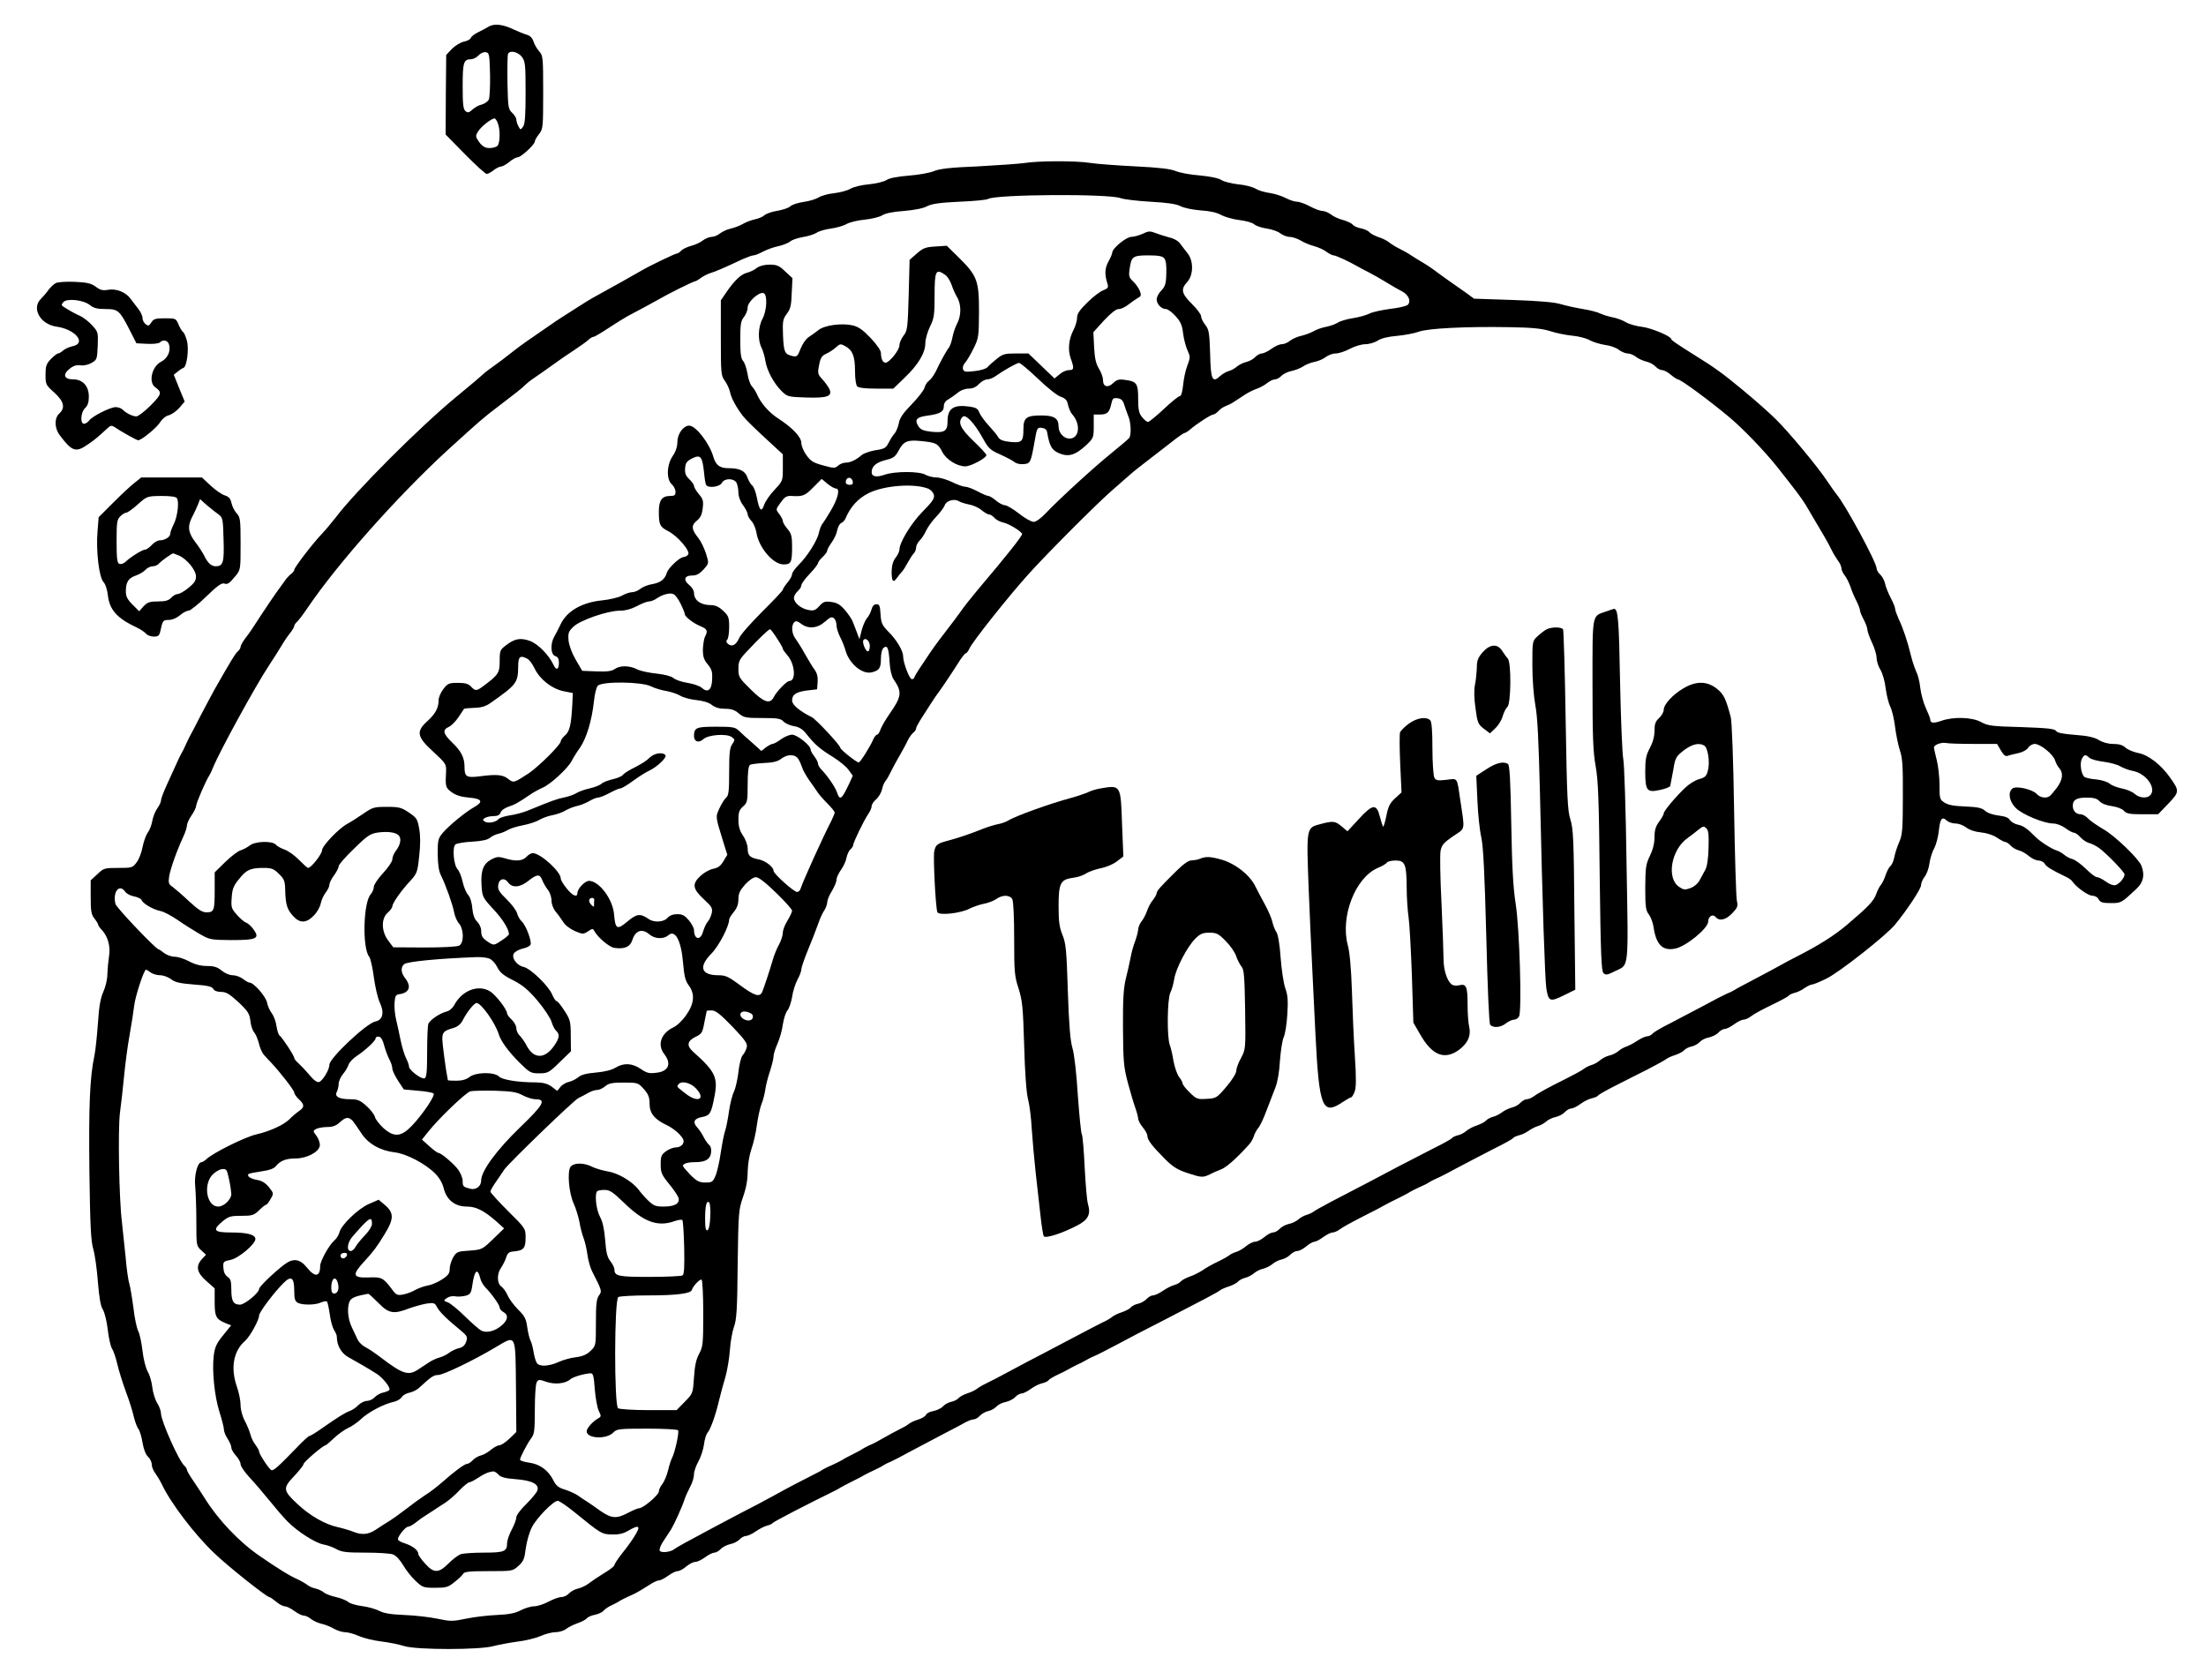 <?xml version="1.0" standalone="no"?>
<!DOCTYPE svg PUBLIC "-//W3C//DTD SVG 20010904//EN"
 "http://www.w3.org/TR/2001/REC-SVG-20010904/DTD/svg10.dtd">
<svg version="1.0" xmlns="http://www.w3.org/2000/svg"
 width="1192pt" height="908pt" viewBox="0 0 1192 908"
 preserveAspectRatio="xMidYMid meet">

<g transform="translate(0,908) scale(0.1,-0.1)"
fill="#000000" stroke="none">
<path d="M2640 8936 c-14 -9 -40 -22 -58 -31 -18 -9 -35 -22 -38 -30 -3 -8
-20 -17 -38 -20 -17 -4 -46 -21 -64 -39 l-31 -33 -2 -215 -1 -215 105 -107
c57 -58 110 -106 117 -106 6 0 23 9 37 20 14 11 32 20 40 20 8 0 28 11 45 25
16 14 37 25 45 25 18 0 93 69 93 86 0 6 10 24 23 40 21 27 22 36 22 225 0 187
-1 199 -21 221 -12 13 -26 37 -31 53 -7 21 -19 33 -39 38 -16 5 -47 18 -69 28
-58 28 -105 33 -135 15z m8 -259 c1 -65 -2 -125 -7 -136 -6 -10 -23 -22 -38
-26 -16 -3 -38 -16 -50 -27 -19 -17 -25 -19 -38 -8 -12 10 -15 37 -15 134 0
128 5 146 45 146 12 0 30 9 40 20 11 12 28 20 39 18 20 -3 21 -11 24 -121z
m171 97 c19 -25 21 -40 21 -193 0 -126 -3 -172 -14 -186 -13 -18 -14 -18 -25
3 -6 11 -11 28 -11 36 0 8 -10 25 -22 36 -22 20 -23 30 -26 163 -1 78 0 148 3
155 8 22 52 13 74 -14z m-129 -360 c14 -35 12 -108 -2 -122 -7 -7 -26 -12 -43
-12 -23 0 -37 8 -55 31 -21 30 -22 34 -7 58 15 26 72 71 89 71 5 0 13 -12 18
-26z"/>
<path d="M5535 8199 c-27 -4 -140 -12 -250 -18 -149 -6 -210 -13 -239 -26 -22
-9 -82 -20 -135 -24 -61 -5 -105 -13 -121 -24 -14 -9 -56 -19 -95 -23 -38 -3
-83 -14 -100 -24 -16 -10 -56 -20 -88 -24 -32 -3 -70 -14 -84 -23 -14 -9 -50
-20 -80 -24 -30 -4 -63 -15 -73 -24 -9 -9 -41 -19 -69 -24 -28 -4 -59 -15 -69
-23 -9 -9 -33 -19 -52 -23 -19 -4 -49 -15 -66 -25 -17 -10 -47 -21 -65 -25
-19 -4 -45 -16 -58 -26 -13 -11 -34 -19 -46 -19 -12 0 -33 -9 -47 -19 -13 -11
-42 -24 -65 -30 -22 -6 -46 -18 -53 -26 -7 -8 -17 -15 -23 -15 -9 0 -152 -69
-187 -90 -13 -8 -196 -111 -268 -150 -15 -8 -51 -31 -81 -50 -29 -19 -68 -44
-86 -55 -17 -11 -48 -31 -67 -45 -20 -14 -62 -43 -94 -65 -33 -22 -85 -60
-116 -85 -31 -25 -73 -56 -93 -70 -20 -14 -44 -32 -53 -41 -9 -9 -78 -67 -152
-128 -197 -163 -540 -507 -645 -646 -21 -27 -55 -68 -76 -90 -49 -51 -149
-182 -149 -194 0 -6 -8 -16 -18 -23 -9 -7 -25 -24 -34 -38 -10 -14 -31 -43
-47 -65 -16 -22 -53 -78 -83 -123 -29 -46 -65 -100 -81 -119 -15 -20 -27 -41
-27 -48 0 -7 -7 -18 -15 -25 -13 -11 -35 -46 -127 -208 -14 -26 -47 -87 -73
-137 -25 -49 -52 -101 -60 -115 -7 -14 -18 -36 -24 -50 -6 -14 -15 -32 -20
-40 -5 -8 -18 -35 -29 -60 -11 -25 -34 -75 -51 -112 -17 -37 -31 -74 -31 -83
0 -9 -9 -28 -20 -43 -11 -15 -23 -46 -27 -67 -3 -22 -15 -51 -25 -65 -10 -14
-22 -49 -28 -78 -5 -28 -19 -66 -32 -82 -21 -29 -25 -30 -99 -30 -74 0 -79 -1
-113 -34 l-36 -33 0 -90 c0 -75 3 -95 20 -116 11 -14 20 -29 20 -33 0 -4 9
-18 21 -30 32 -35 47 -88 38 -142 -4 -26 -8 -69 -9 -97 0 -28 -10 -69 -22 -95
-15 -34 -23 -77 -29 -170 -5 -69 -13 -147 -19 -175 -25 -117 -31 -273 -27
-625 4 -296 8 -375 21 -420 9 -30 20 -111 25 -178 7 -86 15 -132 27 -149 9
-15 21 -62 26 -107 5 -44 15 -90 23 -103 8 -12 21 -50 29 -85 8 -35 29 -101
46 -148 18 -47 37 -108 43 -136 7 -28 18 -58 25 -66 7 -9 17 -42 22 -73 6 -36
17 -65 30 -77 11 -10 20 -29 20 -42 0 -13 9 -34 19 -47 10 -14 26 -40 35 -59
48 -102 179 -274 285 -374 76 -73 282 -236 296 -236 4 0 20 -11 37 -25 16 -14
37 -25 47 -25 9 0 32 -11 51 -25 19 -14 41 -25 51 -25 9 0 27 -8 40 -19 13
-10 39 -22 58 -26 19 -4 48 -16 65 -26 17 -10 45 -19 61 -19 17 0 50 -10 75
-21 25 -11 79 -24 120 -29 41 -5 97 -16 124 -25 68 -21 411 -21 482 0 27 7 85
18 129 24 44 5 100 19 125 30 25 11 61 21 81 21 20 0 47 8 60 19 13 10 41 23
61 30 20 7 41 18 48 25 6 8 26 17 44 20 19 4 40 13 47 22 7 8 26 22 43 29 17
8 38 19 46 25 8 5 31 16 50 25 35 15 44 20 111 62 19 13 42 23 50 23 8 0 30
11 49 25 19 14 42 25 51 25 10 0 31 11 47 25 17 14 38 25 49 25 11 0 34 11 53
25 19 14 41 25 50 25 9 0 25 9 35 20 10 11 33 22 51 26 18 3 40 15 50 25 9 10
25 19 34 19 10 0 34 11 54 25 20 14 48 28 61 31 14 3 27 10 30 14 4 7 200 108
323 168 15 7 34 17 42 23 8 5 38 20 65 34 28 13 57 29 65 34 8 5 31 16 50 25
19 9 42 20 50 26 8 5 26 15 40 20 14 6 66 33 115 60 50 26 131 69 180 95 50
25 101 53 115 61 14 7 32 14 41 14 9 0 24 9 33 19 10 11 31 23 46 26 15 3 35
14 45 25 9 10 31 21 49 24 18 4 41 15 51 26 10 11 26 20 35 20 9 0 31 11 49
24 19 14 46 28 62 31 16 4 32 11 35 17 3 5 25 18 48 29 22 10 48 23 56 28 8 5
29 16 45 24 17 7 39 19 50 25 11 7 31 17 45 23 14 5 70 34 125 63 55 30 163
86 240 125 208 107 303 157 317 168 7 6 30 16 50 22 20 7 41 18 48 26 6 7 23
16 38 20 15 3 36 15 47 24 11 10 34 22 50 25 17 4 39 16 50 25 11 10 34 22 50
25 17 4 38 16 48 27 10 10 26 19 37 19 10 0 32 11 48 25 17 14 36 25 44 25 8
0 29 11 48 25 19 14 41 25 51 25 9 0 27 8 40 18 13 10 58 35 99 56 82 41 127
65 150 78 8 5 38 20 65 33 28 14 57 29 65 35 8 5 31 16 50 25 19 8 42 19 50
25 8 5 26 15 40 21 14 5 70 34 125 64 55 29 141 74 192 100 51 25 95 50 98 54
2 5 17 12 32 16 15 3 38 14 52 24 14 10 37 22 51 26 14 4 34 15 45 25 11 10
34 21 51 24 18 4 40 16 50 27 9 10 25 19 34 19 9 0 31 11 49 24 19 14 46 28
62 31 16 4 31 10 34 15 3 5 45 29 93 53 48 24 125 64 172 87 47 24 92 49 100
55 8 7 32 18 52 24 20 7 42 18 48 26 6 7 24 17 40 20 15 3 35 14 45 25 9 10
31 21 49 24 18 4 41 15 51 26 10 11 26 20 35 20 9 0 31 11 50 25 19 14 41 25
51 25 9 0 27 8 40 18 13 11 63 38 111 61 48 23 90 46 93 50 2 5 17 12 32 16
15 3 39 15 54 26 15 10 33 19 40 19 7 0 42 14 78 32 67 32 324 234 371 292 65
79 140 193 140 212 0 12 9 33 20 47 11 14 23 47 26 74 4 26 15 62 25 78 9 17
21 58 25 93 7 69 17 82 43 58 10 -9 31 -16 48 -16 17 0 43 -10 58 -22 17 -13
47 -23 79 -26 30 -3 65 -14 86 -28 19 -13 40 -24 46 -24 6 0 19 -9 28 -19 10
-11 29 -22 44 -26 14 -3 39 -17 55 -31 16 -13 39 -24 52 -24 13 0 28 -8 33
-17 9 -16 38 -34 109 -68 18 -8 36 -20 40 -27 19 -30 86 -78 108 -78 14 0 29
-8 35 -20 9 -16 21 -20 65 -20 57 0 57 0 140 78 37 35 45 74 26 124 -15 38
-144 163 -207 198 -32 19 -69 44 -81 57 -12 13 -30 23 -41 23 -24 0 -42 19
-42 45 0 33 20 45 75 45 39 0 56 -5 70 -20 11 -12 37 -22 66 -26 28 -4 55 -14
65 -25 14 -16 32 -19 101 -19 l84 0 55 57 c61 64 61 69 10 141 -49 70 -118
123 -172 133 -26 5 -57 18 -69 29 -15 14 -35 20 -66 20 -27 0 -57 8 -78 21
-25 15 -60 23 -128 28 -66 5 -97 11 -103 21 -7 12 -46 16 -187 21 -158 4 -182
7 -218 27 -48 27 -150 30 -215 7 -43 -15 -60 -13 -60 7 0 6 -11 34 -24 62 -13
28 -26 77 -30 109 -3 32 -13 71 -21 86 -7 15 -21 54 -29 87 -19 79 -43 150
-67 200 -10 23 -19 47 -19 55 0 8 -11 34 -24 59 -13 25 -27 59 -30 76 -4 18
-16 40 -27 50 -10 9 -19 24 -19 33 0 32 -172 350 -218 402 -7 8 -29 40 -50 71
-52 78 -203 260 -277 333 -33 33 -114 105 -181 160 -104 86 -149 119 -259 187
-94 59 -125 80 -125 86 0 15 -108 60 -158 66 -29 3 -68 14 -85 24 -18 11 -50
23 -72 27 -21 4 -51 13 -66 20 -15 8 -57 19 -95 25 -38 6 -91 18 -119 26 -34
11 -117 18 -260 23 l-210 7 -45 33 c-25 17 -61 43 -80 56 -19 13 -53 38 -75
54 -22 17 -56 40 -75 51 -19 11 -48 29 -65 40 -16 11 -46 28 -65 37 -19 9 -44
25 -55 34 -11 9 -37 22 -57 28 -20 7 -42 18 -48 26 -7 8 -27 17 -46 21 -18 3
-38 12 -45 20 -6 8 -30 19 -52 25 -23 6 -52 19 -65 30 -14 10 -34 19 -46 19
-12 0 -42 11 -68 25 -26 14 -57 25 -70 25 -13 0 -40 9 -61 20 -21 11 -59 23
-85 27 -26 3 -60 13 -77 23 -16 10 -59 21 -95 24 -36 4 -76 14 -90 23 -14 10
-63 20 -118 25 -51 4 -110 15 -130 24 -26 11 -92 19 -217 25 -99 5 -210 13
-247 19 -78 12 -281 11 -353 -1z m521 -190 c16 -6 88 -15 159 -19 92 -5 140
-12 164 -24 19 -10 67 -20 110 -23 49 -3 88 -12 110 -25 19 -10 63 -23 97 -27
35 -4 71 -14 81 -23 10 -9 40 -19 68 -23 27 -4 60 -15 73 -26 14 -10 36 -19
51 -19 14 0 40 -9 58 -19 17 -11 51 -25 74 -31 24 -7 54 -20 67 -31 14 -10 31
-19 38 -19 12 0 80 -31 134 -62 8 -5 33 -18 55 -29 22 -11 65 -36 95 -54 30
-19 69 -41 87 -50 34 -18 49 -53 30 -72 -7 -7 -49 -17 -94 -22 -46 -6 -96 -17
-112 -25 -15 -8 -56 -20 -89 -25 -33 -5 -71 -16 -84 -25 -13 -8 -41 -18 -62
-22 -22 -4 -54 -15 -70 -25 -17 -9 -47 -20 -66 -24 -19 -4 -46 -16 -59 -26
-13 -11 -33 -19 -45 -19 -12 0 -37 -11 -56 -25 -19 -14 -42 -25 -52 -25 -9 0
-25 -9 -35 -19 -10 -11 -31 -23 -48 -27 -16 -3 -39 -15 -50 -24 -11 -10 -31
-21 -45 -25 -14 -4 -35 -16 -47 -27 -42 -39 -51 -21 -54 119 -4 115 -6 131
-26 157 -13 16 -23 37 -23 47 0 10 -22 40 -50 67 -56 56 -61 79 -25 118 34 37
35 113 3 154 -13 16 -30 39 -40 52 -9 15 -34 29 -60 35 -23 6 -57 17 -75 24
-28 11 -37 11 -68 -4 -20 -9 -48 -17 -62 -17 -27 0 -103 -62 -103 -85 0 -6 -9
-28 -21 -49 -20 -38 -21 -69 -4 -122 5 -17 1 -23 -22 -32 -16 -5 -55 -34 -86
-65 -43 -42 -57 -62 -57 -84 0 -15 -8 -44 -18 -63 -27 -51 -33 -108 -17 -155
20 -55 19 -65 -9 -65 -14 0 -37 -10 -51 -23 l-27 -22 -70 67 -71 68 -67 0
c-60 0 -72 -3 -105 -30 -21 -17 -43 -36 -49 -44 -6 -8 -37 -18 -68 -21 -49 -6
-59 -5 -64 9 -4 10 1 25 10 35 10 10 30 45 46 77 28 56 29 65 30 197 0 173 -9
197 -115 301 l-59 58 -62 -4 c-53 -3 -67 -9 -100 -38 l-39 -34 -5 -191 c-5
-178 -7 -193 -28 -219 -12 -16 -22 -39 -22 -52 0 -26 -55 -94 -75 -94 -15 0
-25 22 -25 53 0 13 -23 46 -56 81 -42 44 -66 61 -98 68 -59 13 -151 1 -184
-26 -15 -12 -39 -29 -53 -38 -14 -9 -33 -37 -43 -62 -16 -42 -20 -45 -44 -40
-42 10 -47 20 -51 111 -3 77 -1 88 20 117 20 25 25 46 27 112 l4 81 -39 36
c-32 31 -45 37 -84 37 -30 0 -55 -7 -70 -18 -13 -11 -37 -22 -53 -26 -32 -8
-67 -41 -111 -105 l-30 -44 0 -203 c0 -191 1 -204 21 -231 12 -16 25 -44 29
-63 6 -31 36 -86 71 -130 16 -20 69 -72 149 -145 l65 -60 0 -72 c0 -71 0 -72
-45 -120 -25 -26 -50 -63 -56 -81 -14 -43 -26 -31 -39 38 -6 30 -17 60 -25 66
-8 6 -20 26 -26 43 -13 37 -41 51 -103 51 -46 0 -68 16 -81 60 -21 74 -95 170
-131 170 -32 0 -64 -45 -64 -90 0 -23 -9 -51 -25 -74 -33 -48 -35 -127 -5
-153 11 -10 20 -28 20 -40 0 -19 -5 -23 -29 -23 -44 0 -61 -23 -61 -85 0 -71
6 -82 50 -105 52 -26 123 -110 108 -127 -6 -7 -16 -13 -24 -13 -20 0 -82 -58
-90 -83 -11 -37 -34 -55 -77 -63 -23 -3 -53 -15 -66 -25 -13 -11 -33 -19 -45
-19 -12 0 -37 -8 -56 -19 -19 -10 -66 -21 -105 -25 -111 -11 -192 -58 -226
-130 -11 -23 -26 -52 -34 -66 -22 -38 -20 -97 5 -105 14 -4 20 -15 20 -35 0
-39 -14 -45 -29 -13 -24 52 -82 112 -126 129 -52 19 -83 14 -131 -23 -32 -24
-34 -29 -34 -85 0 -64 -7 -75 -88 -135 -37 -28 -44 -28 -67 -3 -14 15 -31 20
-71 20 -48 0 -55 -3 -78 -33 -15 -19 -26 -46 -26 -60 0 -42 -17 -74 -60 -113
-63 -57 -58 -85 31 -166 71 -66 71 -66 69 -115 -4 -75 -2 -80 32 -105 23 -16
52 -25 93 -28 70 -6 79 -23 26 -52 -46 -26 -135 -99 -169 -139 -25 -30 -27
-40 -27 -115 1 -56 6 -92 18 -115 26 -52 64 -160 71 -200 4 -20 15 -47 26 -59
27 -32 28 -105 1 -120 -12 -6 -90 -10 -188 -10 l-168 1 -27 36 c-38 50 -39
120 -3 151 14 12 25 28 25 34 0 17 46 83 95 136 38 41 41 48 50 135 7 62 7
111 0 149 -9 52 -14 59 -55 87 -40 27 -53 31 -119 31 -69 0 -77 -2 -128 -37
-30 -21 -68 -45 -85 -54 -46 -24 -138 -120 -138 -144 0 -20 -59 -95 -75 -95
-5 0 -26 20 -49 43 -23 24 -58 49 -78 56 -20 7 -42 19 -48 27 -19 21 -111 19
-141 -5 -13 -10 -35 -22 -49 -26 -14 -4 -51 -32 -83 -63 l-57 -56 0 -92 c0
-114 -3 -124 -44 -124 -24 0 -45 14 -96 61 -36 34 -76 68 -88 77 -21 14 -23
21 -18 56 7 42 40 136 76 214 11 23 20 51 20 61 0 10 11 35 25 55 14 20 25 44
25 52 0 14 50 131 71 164 5 8 14 26 19 40 36 89 231 445 304 555 23 34 52 81
66 104 14 24 35 55 48 71 12 15 22 32 22 38 0 5 7 15 15 22 8 7 33 40 56 74
163 241 489 607 759 855 174 158 192 174 270 233 91 69 128 98 148 118 8 8 25
22 37 30 28 19 91 63 131 92 17 13 60 42 95 65 35 23 71 49 80 58 9 8 20 15
26 15 6 0 41 21 79 46 38 25 84 54 104 65 82 43 118 63 165 89 60 35 192 100
201 100 3 0 18 8 32 19 15 10 38 22 52 26 23 6 71 27 176 76 23 10 48 19 55
19 8 0 31 9 51 20 21 11 59 25 85 30 26 6 55 18 64 26 9 8 39 18 67 23 28 4
61 15 74 23 13 9 48 19 78 23 30 4 69 15 85 25 17 9 60 20 97 23 38 4 79 14
94 23 17 11 58 20 118 24 58 5 105 14 126 26 27 13 68 19 175 24 77 3 147 10
154 15 42 25 655 29 717 4z m235 -325 c9 -11 13 -39 11 -82 -1 -55 -6 -70 -27
-92 -14 -14 -25 -36 -25 -47 0 -26 25 -53 50 -53 10 0 33 -17 52 -38 28 -31
36 -50 41 -95 4 -31 15 -72 24 -91 15 -33 15 -38 -1 -81 -10 -25 -20 -73 -23
-105 -4 -36 -10 -60 -17 -60 -7 0 -46 -31 -87 -70 -41 -38 -79 -70 -86 -70 -6
0 -21 12 -32 26 -17 21 -21 41 -21 99 0 83 -8 94 -70 102 -33 5 -45 2 -65 -17
-29 -28 -55 -20 -55 16 0 15 -10 43 -22 62 -16 26 -23 56 -26 116 l-4 81 57
63 c39 41 65 62 80 62 13 0 36 11 52 24 15 12 38 28 50 35 19 10 21 15 12 39
-6 15 -22 38 -36 51 -22 21 -25 29 -19 69 9 66 18 72 101 72 55 0 76 -4 86
-16z m-1184 -89 c12 -8 27 -32 34 -52 7 -21 20 -51 30 -68 24 -39 24 -101 0
-145 -10 -19 -21 -53 -25 -75 -4 -22 -13 -46 -19 -54 -12 -14 -43 -70 -72
-131 -10 -19 -25 -40 -35 -47 -10 -7 -21 -24 -24 -37 -3 -14 -35 -55 -70 -91
-47 -48 -65 -75 -69 -101 -4 -20 -14 -45 -22 -55 -9 -9 -24 -33 -33 -51 -15
-29 -23 -34 -72 -41 -30 -5 -64 -17 -75 -27 -29 -25 -60 -40 -86 -40 -12 0
-30 -7 -40 -16 -17 -15 -23 -15 -81 1 -52 14 -68 23 -90 55 -16 21 -28 51 -28
66 0 32 -47 82 -124 132 -50 32 -95 83 -116 132 -6 14 -18 33 -27 42 -9 10
-20 41 -24 69 -5 28 -15 59 -24 69 -11 12 -15 40 -15 114 0 83 3 102 20 123
11 14 20 37 20 52 0 30 62 86 86 77 22 -8 18 -94 -6 -139 -24 -44 -26 -116 -5
-156 8 -16 17 -48 21 -72 8 -52 46 -122 89 -164 29 -28 34 -30 130 -33 118 -4
146 7 125 49 -7 13 -24 36 -38 51 -23 25 -25 32 -16 75 7 39 14 50 39 62 17 7
40 23 53 35 21 19 25 19 50 5 39 -21 52 -55 52 -134 0 -42 5 -76 12 -83 8 -8
46 -12 103 -12 l92 0 60 58 c74 70 113 135 113 188 0 21 12 62 25 89 22 44 25
63 25 166 0 137 6 149 57 114z m3268 -304 c33 -11 88 -22 121 -25 34 -3 77
-14 95 -25 19 -10 56 -21 82 -25 27 -3 60 -15 74 -26 14 -11 36 -20 48 -20 12
0 33 -8 46 -19 13 -10 38 -21 55 -25 18 -4 40 -16 50 -27 9 -10 25 -19 35 -19
10 0 31 -11 47 -25 17 -14 34 -25 38 -25 16 0 174 -117 279 -205 75 -63 188
-181 257 -267 98 -124 132 -169 153 -203 102 -172 121 -204 141 -245 9 -19 25
-45 35 -59 10 -13 19 -31 19 -41 0 -10 8 -28 19 -41 10 -13 23 -40 30 -60 6
-20 20 -53 31 -74 11 -22 20 -45 20 -52 0 -7 9 -30 20 -50 11 -21 20 -45 20
-54 0 -10 11 -41 25 -71 14 -29 25 -66 25 -83 0 -16 9 -45 20 -63 12 -19 25
-64 29 -101 5 -37 16 -82 25 -100 9 -17 21 -67 26 -109 5 -42 17 -99 26 -127
14 -41 17 -86 16 -251 0 -177 -3 -207 -20 -245 -11 -24 -22 -60 -26 -80 -4
-21 -13 -42 -21 -49 -8 -6 -19 -28 -26 -48 -6 -20 -18 -44 -25 -53 -8 -8 -19
-31 -26 -50 -13 -38 -46 -72 -161 -169 -69 -58 -149 -108 -272 -171 -22 -11
-62 -32 -90 -48 -27 -15 -90 -49 -140 -75 -49 -26 -97 -51 -105 -57 -8 -5 -26
-14 -40 -19 -14 -6 -70 -35 -125 -65 -55 -29 -137 -72 -181 -95 -45 -22 -87
-47 -94 -55 -7 -8 -20 -15 -30 -15 -9 0 -33 -11 -53 -24 -19 -13 -46 -27 -58
-31 -13 -4 -33 -15 -44 -25 -11 -9 -33 -21 -50 -24 -16 -4 -39 -16 -50 -26
-11 -10 -31 -21 -45 -25 -14 -4 -31 -13 -39 -19 -15 -12 -51 -31 -168 -90 -43
-22 -89 -48 -102 -58 -13 -10 -31 -18 -41 -18 -9 0 -25 -9 -34 -19 -10 -11
-31 -23 -47 -26 -15 -4 -39 -15 -52 -25 -13 -10 -35 -22 -50 -25 -14 -4 -31
-13 -37 -20 -7 -8 -28 -19 -48 -26 -20 -6 -46 -20 -57 -29 -11 -10 -32 -22
-48 -25 -15 -4 -30 -11 -32 -16 -3 -4 -47 -29 -98 -54 -51 -26 -136 -70 -190
-98 -93 -50 -201 -106 -370 -194 -43 -23 -83 -45 -90 -51 -6 -5 -23 -13 -37
-17 -14 -4 -34 -15 -45 -25 -11 -10 -34 -21 -51 -24 -18 -4 -40 -16 -50 -27
-9 -10 -25 -19 -35 -19 -10 0 -31 -11 -47 -25 -17 -14 -39 -25 -50 -25 -11 0
-33 -11 -49 -24 -15 -13 -39 -27 -53 -31 -14 -4 -32 -13 -40 -20 -8 -6 -36
-22 -62 -34 -26 -12 -63 -33 -81 -46 -19 -12 -50 -28 -70 -34 -19 -7 -40 -18
-47 -26 -6 -7 -22 -16 -35 -19 -14 -4 -41 -17 -61 -31 -20 -14 -44 -25 -54
-25 -9 0 -25 -9 -34 -19 -10 -11 -31 -23 -46 -26 -16 -3 -34 -13 -40 -20 -6
-8 -28 -19 -48 -26 -20 -6 -44 -18 -52 -25 -9 -7 -31 -21 -50 -29 -19 -9 -80
-41 -135 -70 -55 -29 -140 -74 -190 -100 -49 -25 -130 -68 -180 -95 -49 -27
-106 -56 -125 -65 -19 -9 -41 -22 -50 -29 -8 -7 -32 -19 -52 -25 -20 -7 -42
-18 -48 -26 -6 -7 -24 -17 -40 -20 -15 -3 -35 -14 -45 -25 -9 -10 -32 -21 -51
-25 -19 -3 -37 -12 -40 -20 -3 -8 -22 -19 -42 -26 -21 -6 -44 -17 -52 -24 -8
-7 -31 -20 -50 -29 -19 -9 -57 -30 -85 -46 -27 -16 -61 -34 -75 -39 -14 -6
-32 -16 -40 -21 -8 -6 -33 -19 -55 -30 -22 -11 -47 -24 -55 -30 -8 -5 -31 -16
-50 -25 -19 -8 -42 -19 -50 -24 -8 -6 -28 -17 -45 -25 -96 -49 -139 -71 -220
-116 -49 -27 -130 -70 -180 -95 -49 -26 -112 -59 -140 -74 -27 -15 -86 -46
-130 -70 -44 -23 -85 -47 -91 -52 -19 -16 -71 -22 -79 -9 -4 6 4 28 17 48 14
20 33 51 44 67 18 30 58 117 74 165 4 14 18 43 29 65 12 21 21 52 21 68 0 16
11 47 24 70 13 23 26 64 30 91 3 27 12 57 20 65 16 19 43 94 62 176 8 33 23
89 34 125 10 36 21 101 24 145 3 44 13 100 22 125 14 38 18 91 20 337 4 282 5
295 29 365 17 47 25 93 25 137 1 40 9 88 20 121 11 30 25 90 30 132 6 42 17
92 24 110 8 18 17 53 21 78 3 25 15 71 26 103 10 31 19 67 19 80 0 12 10 42
21 67 11 25 25 71 29 104 5 32 16 66 25 76 8 9 20 42 25 72 4 31 18 73 29 94
12 21 21 46 21 56 0 9 16 57 36 105 20 48 45 112 55 141 10 29 25 62 34 74 8
13 15 32 15 43 0 11 11 38 25 60 13 22 25 49 25 61 0 11 11 35 24 53 13 18 27
47 30 66 4 18 13 38 21 45 8 7 15 17 15 23 0 14 59 136 82 169 10 14 18 33 18
42 0 9 11 26 25 37 13 12 27 36 31 53 3 17 12 38 19 46 7 8 20 31 29 50 9 19
30 58 46 85 16 28 36 64 43 80 8 17 21 36 30 44 10 7 17 18 17 24 0 6 11 27
23 46 13 20 38 59 55 86 18 28 39 59 48 70 15 20 76 111 115 173 12 17 24 32
28 32 4 0 13 11 19 25 17 38 211 282 320 403 99 110 366 378 451 452 41 36 84
74 97 85 21 19 47 39 223 175 35 28 67 50 71 50 5 0 19 9 32 20 36 31 112 80
124 80 6 0 19 9 29 20 10 11 27 22 39 26 11 4 32 14 46 24 14 9 39 25 55 36
17 11 45 26 63 32 18 6 45 20 59 32 14 11 33 20 43 20 9 0 25 9 34 19 10 10
34 22 54 26 20 4 48 15 62 24 14 10 41 21 61 25 21 4 48 15 62 26 14 11 38 20
55 20 16 0 50 11 76 25 26 14 64 25 84 25 20 0 50 9 66 19 19 13 57 22 105 26
42 4 94 14 116 22 48 19 261 29 490 25 121 -2 175 -7 220 -21z m-2766 -258
c50 -48 105 -92 123 -97 25 -9 34 -18 39 -44 4 -18 14 -41 22 -50 48 -53 40
-132 -14 -132 -31 0 -59 31 -59 65 0 45 -24 60 -93 60 -81 0 -97 -12 -97 -74
0 -67 -8 -75 -71 -69 -38 4 -56 11 -64 24 -5 10 -29 39 -52 64 -23 25 -46 57
-52 72 -7 20 -18 26 -53 31 -86 12 -118 -10 -118 -80 0 -53 -16 -63 -88 -56
-42 5 -57 11 -69 29 -23 36 -11 50 48 58 68 9 89 21 89 51 0 15 9 29 23 36 12
7 35 23 50 35 17 15 42 24 61 24 22 0 40 8 56 25 13 14 33 25 45 25 11 0 32 8
45 18 42 30 115 71 126 71 6 1 53 -38 103 -86z m465 -138 c5 -16 15 -44 22
-62 15 -33 18 -101 6 -119 -4 -6 -45 -41 -92 -79 -90 -72 -283 -248 -358 -327
-27 -29 -54 -48 -67 -48 -12 0 -48 20 -79 45 -32 25 -67 45 -76 45 -10 0 -32
11 -48 25 -17 14 -35 25 -41 25 -7 0 -33 11 -59 25 -26 14 -56 25 -67 25 -11
0 -42 11 -70 25 -27 13 -66 25 -85 25 -19 0 -46 7 -60 15 -33 19 -165 19 -219
0 -46 -16 -71 -11 -71 14 0 31 24 52 75 65 42 10 53 18 70 50 27 51 47 60 119
53 83 -8 94 -13 117 -58 21 -42 80 -79 125 -79 30 0 114 45 114 61 0 5 -31 39
-70 76 -71 68 -87 102 -58 131 16 16 64 -35 108 -115 31 -56 40 -65 95 -89 33
-15 67 -33 77 -41 9 -8 30 -13 49 -11 37 3 39 8 60 126 12 70 14 73 38 70 17
-2 27 -10 29 -23 12 -70 24 -94 54 -109 58 -29 96 -19 161 42 35 34 37 39 37
99 l0 63 34 0 c39 0 51 12 61 58 6 29 11 33 33 30 20 -2 29 -11 36 -33z
m-2270 -366 c3 -33 8 -65 12 -70 11 -18 73 -10 84 11 14 27 65 27 80 1 5 -11
10 -35 10 -53 0 -21 10 -48 25 -68 14 -19 25 -41 25 -49 0 -8 9 -24 20 -36 12
-12 23 -40 27 -61 12 -82 90 -174 147 -174 41 0 46 11 46 97 0 55 -4 70 -25
95 -14 16 -25 35 -25 42 0 8 -9 24 -19 38 -20 25 -20 25 7 62 21 30 32 37 57
36 63 -4 75 1 119 46 l46 46 31 -26 c17 -14 38 -26 46 -26 24 0 11 -55 -30
-123 -19 -32 -39 -63 -45 -70 -5 -7 -13 -27 -17 -46 -9 -43 -64 -129 -110
-174 -19 -19 -35 -41 -35 -50 0 -8 -11 -29 -25 -45 -14 -17 -25 -34 -25 -39 0
-4 -50 -58 -111 -118 -61 -61 -118 -125 -125 -143 -17 -38 -38 -49 -60 -32
-10 9 -12 16 -4 24 5 5 10 36 10 67 0 52 -3 61 -32 88 -23 22 -43 31 -66 31
-56 0 -92 26 -92 67 0 12 -12 31 -26 42 -33 26 -26 51 14 51 29 0 45 10 75 46
17 21 17 24 1 75 -10 30 -28 66 -40 81 -38 47 -40 69 -9 94 20 16 28 33 32 67
5 39 2 51 -21 77 -14 17 -26 37 -26 44 0 7 -11 23 -25 36 -20 19 -25 32 -23
60 2 29 9 38 38 53 45 22 55 11 64 -74z m804 -52 c2 -12 -3 -17 -17 -17 -12 0
-21 6 -21 13 0 31 32 34 38 4z m406 -37 c14 -5 28 -20 32 -33 5 -20 -6 -36
-62 -93 -63 -65 -124 -166 -124 -205 0 -9 -9 -28 -20 -42 -14 -17 -21 -42 -22
-72 -1 -54 8 -68 27 -40 8 11 20 27 28 35 8 8 22 31 32 50 10 18 24 40 31 48
8 7 14 22 14 33 0 10 9 28 20 39 11 11 26 34 34 52 8 18 32 52 54 75 22 23 43
51 47 63 8 24 51 37 75 22 10 -6 35 -14 56 -18 22 -4 52 -17 67 -30 16 -13 34
-24 41 -24 7 0 21 -8 30 -19 9 -10 30 -21 45 -24 31 -6 97 -46 104 -62 3 -8
-76 -109 -238 -300 -40 -48 -75 -92 -95 -121 -8 -12 -42 -57 -75 -100 -66 -86
-71 -93 -132 -185 -24 -35 -43 -67 -43 -71 0 -4 -6 -8 -13 -8 -13 0 -47 90
-47 124 0 29 -36 90 -79 132 -35 36 -40 47 -43 95 -3 46 -6 54 -22 54 -13 0
-22 -10 -27 -29 -4 -15 -15 -36 -24 -46 -9 -10 -22 -40 -29 -66 l-12 -48 -12
32 c-7 18 -17 44 -23 60 -5 15 -25 44 -43 65 -25 29 -42 40 -73 44 -35 5 -44
2 -66 -22 -21 -23 -30 -27 -59 -21 -40 7 -78 39 -78 65 0 10 9 26 20 36 11 10
20 24 20 32 0 8 20 36 45 62 25 26 45 52 45 58 0 5 11 20 25 33 14 13 25 29
25 35 0 6 11 26 24 44 13 18 27 47 30 66 4 18 13 36 22 39 8 3 18 14 22 23 27
65 70 111 127 139 84 41 244 53 319 24z m-1336 -623 c12 -24 22 -49 22 -55 0
-14 47 -51 88 -67 34 -15 38 -25 21 -56 -5 -11 -10 -42 -11 -69 0 -40 6 -56
27 -81 22 -27 25 -40 23 -83 -3 -56 -24 -72 -57 -42 -10 9 -44 21 -76 26 -32
5 -66 17 -76 26 -12 10 -46 19 -91 24 -40 4 -87 14 -105 23 -40 21 -92 22
-121 2 -16 -12 -42 -15 -99 -13 l-77 3 -35 60 c-21 36 -36 77 -39 105 -3 40 0
48 27 74 37 35 184 86 250 86 30 0 63 9 93 25 26 14 55 25 65 25 10 0 29 7 41
16 32 22 74 33 92 23 9 -4 26 -27 38 -52z m842 -116 c0 -14 9 -42 19 -62 11
-20 24 -54 30 -75 20 -71 91 -130 142 -117 40 10 49 23 49 73 0 29 6 52 14 59
21 17 28 0 33 -78 2 -39 11 -76 21 -91 48 -70 45 -93 -23 -190 -20 -29 -41
-65 -47 -81 -5 -16 -14 -29 -19 -29 -5 0 -15 -12 -21 -27 -17 -39 -70 -123
-78 -123 -12 0 -100 70 -100 80 0 13 -131 154 -154 165 -63 31 -106 66 -106
89 0 33 21 47 82 55 l53 6 3 39 c2 27 -3 48 -15 65 -11 14 -34 53 -53 86 -18
33 -42 71 -52 84 -20 27 -24 71 -6 89 8 8 17 6 36 -8 38 -30 88 -26 129 10 28
25 38 29 49 19 8 -6 14 -23 14 -38z m-322 -70 c18 -27 32 -52 32 -57 0 -4 10
-18 22 -32 43 -45 52 -142 13 -142 -14 0 -69 -57 -84 -87 -20 -40 -54 -29
-125 42 -62 61 -66 67 -66 110 0 42 5 52 48 97 61 66 116 118 123 118 3 0 20
-22 37 -49z m502 -42 c0 -16 -5 -29 -10 -29 -13 0 -32 48 -25 60 11 18 35 -3
35 -31z m-1850 -69 c10 -5 28 -29 39 -53 29 -59 93 -109 156 -122 l50 -10 -2
-50 c-6 -120 -14 -156 -39 -178 -13 -11 -24 -26 -24 -33 0 -18 -118 -135 -172
-172 -81 -53 -83 -54 -112 -31 -29 23 -62 26 -154 14 -72 -9 -82 -3 -82 52 0
49 -18 84 -66 130 -50 48 -55 69 -19 85 13 6 37 29 52 52 15 23 29 43 30 45 2
3 27 5 56 6 38 1 61 8 87 26 141 99 149 109 150 197 0 55 10 63 50 42z m668
-149 c20 -10 57 -21 82 -25 24 -4 58 -15 75 -25 16 -10 56 -21 88 -24 36 -4
67 -13 83 -26 18 -14 41 -21 71 -21 34 0 53 -6 75 -25 27 -23 38 -25 127 -25
83 0 100 -3 115 -19 9 -10 34 -21 56 -25 27 -4 46 -16 64 -38 50 -63 75 -84
146 -128 34 -21 72 -52 85 -70 l23 -32 -21 -46 c-40 -84 -49 -90 -65 -42 -11
30 -51 88 -84 122 -10 10 -18 24 -18 32 0 7 -9 25 -20 39 -11 14 -20 31 -20
37 0 22 -73 80 -100 80 -14 0 -41 -11 -60 -25 -19 -14 -39 -25 -46 -25 -6 0
-22 -9 -36 -19 l-24 -19 -49 44 c-28 24 -60 53 -72 65 -21 20 -34 22 -124 22
-107 0 -119 -5 -119 -51 0 -30 26 -39 51 -16 26 24 126 31 153 11 18 -13 18
-15 3 -38 -14 -19 -17 -48 -17 -150 0 -106 -3 -129 -17 -140 -9 -8 -25 -34
-36 -58 -21 -47 -22 -40 22 -183 l21 -67 -21 -35 c-15 -25 -29 -36 -56 -41
-20 -4 -50 -21 -70 -40 -45 -43 -40 -69 23 -127 40 -37 45 -46 40 -72 -4 -16
-13 -37 -22 -47 -8 -9 -19 -33 -25 -53 -14 -51 -49 -44 -49 10 0 8 -12 31 -27
50 -23 27 -35 34 -63 34 -23 0 -42 -7 -53 -20 -20 -23 -73 -27 -102 -6 -46 31
-63 29 -114 -13 -57 -48 -66 -43 -73 39 -7 81 -80 179 -135 180 -22 0 -63 -42
-63 -66 0 -26 -27 -14 -58 25 -18 22 -32 46 -32 54 0 37 -109 136 -151 137 -9
0 -24 -9 -34 -20 -21 -23 -59 -26 -117 -8 -34 10 -44 9 -73 -6 -44 -24 -58
-61 -53 -140 4 -62 6 -66 62 -127 52 -55 86 -110 86 -137 0 -5 -18 -20 -41
-35 -39 -26 -41 -26 -67 -10 -35 23 -42 33 -42 65 0 15 -10 36 -21 47 -15 14
-23 36 -27 73 -2 32 -12 61 -23 73 -10 11 -23 42 -29 70 -6 27 -18 58 -27 67
-22 24 -30 120 -12 135 8 6 49 13 92 15 50 3 83 10 95 21 9 8 31 19 47 22 17
4 40 14 53 22 12 7 48 18 80 24 31 6 71 19 87 29 17 10 48 21 70 25 22 4 54
15 70 25 17 10 45 21 64 25 19 4 48 16 65 26 17 10 38 19 47 19 9 0 37 11 63
25 26 14 52 25 59 25 7 0 37 18 67 40 30 22 69 47 87 55 43 20 97 71 89 84
-12 18 -58 12 -82 -10 -24 -23 -45 -36 -104 -66 -19 -10 -40 -24 -45 -31 -6
-7 -31 -18 -55 -23 -25 -6 -52 -16 -60 -24 -8 -8 -37 -19 -63 -25 -27 -6 -58
-17 -71 -25 -12 -8 -42 -19 -67 -24 -40 -8 -65 -17 -199 -72 -25 -10 -67 -21
-95 -25 -27 -4 -54 -13 -60 -19 -14 -18 -57 -26 -75 -15 -13 9 -13 11 0 20 8
5 29 10 47 10 22 0 33 6 38 19 3 11 22 25 43 32 35 12 47 18 118 66 17 12 47
28 65 36 43 18 134 102 157 143 9 18 30 52 47 75 35 52 63 147 74 246 4 40 13
79 21 87 20 25 238 23 288 -3z m7145 -311 l128 0 21 -36 c15 -25 25 -33 37
-28 9 3 34 10 56 14 23 5 46 17 54 29 7 12 24 21 36 21 30 0 98 -55 109 -88 5
-15 15 -35 24 -44 22 -26 18 -62 -14 -105 -16 -21 -33 -41 -39 -45 -18 -14
-52 -8 -69 11 -23 26 -113 46 -132 30 -26 -21 -17 -71 19 -106 36 -35 152 -83
201 -83 19 0 47 -11 66 -25 19 -14 40 -25 47 -25 7 0 23 -11 34 -24 12 -13 32
-27 46 -31 14 -3 39 -16 56 -28 40 -30 137 -129 137 -142 0 -19 -29 -52 -49
-58 -12 -3 -33 5 -52 19 -18 13 -40 24 -48 24 -9 0 -36 21 -61 46 -25 24 -56
47 -70 51 -14 3 -34 14 -45 23 -11 10 -31 21 -44 25 -26 8 -87 47 -113 73 -45
46 -66 60 -96 66 -18 4 -36 16 -42 25 -6 12 -26 20 -61 24 -31 4 -61 14 -73
26 -17 15 -39 20 -106 23 -61 2 -94 8 -113 21 -26 16 -27 22 -27 95 0 43 -7
104 -15 135 -8 32 -15 62 -15 68 0 14 41 29 65 24 11 -3 78 -5 148 -5z m-6349
-82 c8 -13 17 -34 21 -47 4 -13 20 -42 36 -65 16 -22 37 -52 46 -66 9 -14 34
-42 55 -63 21 -21 38 -42 38 -48 0 -5 -9 -27 -19 -47 -42 -80 -153 -325 -165
-364 -3 -10 -11 -18 -19 -18 -17 0 -127 98 -127 114 0 21 -44 55 -80 62 -48 9
-60 21 -60 59 0 18 -11 49 -25 69 -18 27 -25 50 -25 87 0 40 5 53 25 71 23 20
25 28 25 119 0 67 4 100 13 106 6 4 41 8 77 10 46 2 72 8 90 22 35 27 76 27
94 -1z m6976 7 c9 -8 43 -17 75 -21 33 -4 74 -15 90 -24 17 -10 48 -22 70 -26
72 -13 130 -95 93 -132 -18 -18 -59 -14 -83 8 -12 11 -42 24 -68 29 -26 5 -57
17 -67 26 -12 10 -42 20 -72 23 -29 2 -59 9 -65 14 -18 15 -26 73 -14 97 14
25 19 26 41 6z m-9134 -421 c14 -18 7 -51 -18 -83 -10 -13 -18 -33 -18 -45 0
-11 -23 -45 -50 -74 -28 -30 -50 -63 -50 -74 0 -12 -8 -30 -17 -41 -40 -43
-46 -291 -8 -337 7 -8 18 -58 25 -110 7 -52 21 -115 33 -139 25 -54 15 -93
-25 -101 -47 -9 -248 -198 -248 -233 0 -27 -35 -86 -56 -94 -10 -3 -28 9 -52
38 -20 24 -47 52 -59 63 -13 11 -23 24 -23 29 0 12 -67 114 -80 122 -5 3 -12
26 -16 50 -3 25 -15 56 -25 69 -11 14 -22 39 -26 58 -6 33 -72 108 -94 108 -6
0 -22 9 -36 20 -14 11 -39 20 -55 20 -18 0 -43 11 -60 25 -23 19 -41 25 -79
25 -34 0 -65 8 -97 25 -26 14 -61 25 -78 25 -17 0 -43 9 -57 20 -14 11 -27 20
-30 20 -14 0 -228 225 -233 245 -16 64 20 112 52 67 7 -11 30 -23 49 -26 20
-4 38 -13 41 -21 8 -19 62 -50 101 -58 18 -3 60 -26 94 -49 34 -24 87 -57 118
-75 54 -31 60 -32 172 -33 137 0 155 9 118 59 -12 17 -31 33 -40 36 -10 3 -32
22 -49 42 -30 33 -32 41 -28 93 3 46 10 64 39 99 40 51 62 61 132 61 44 0 56
-4 84 -32 29 -28 33 -39 34 -87 2 -78 10 -105 42 -140 36 -41 72 -41 113 2 17
17 34 47 37 65 4 19 16 45 27 59 11 14 20 33 20 42 0 10 11 32 25 51 14 19 25
41 25 49 0 9 37 51 83 95 71 70 88 81 127 87 56 8 102 1 116 -17z m774 -240
c6 -15 19 -38 30 -52 11 -13 20 -39 20 -58 0 -19 9 -44 23 -61 13 -15 31 -41
41 -56 9 -16 37 -37 62 -48 43 -18 46 -18 71 -2 25 17 27 17 37 -2 20 -34 79
-83 105 -87 55 -8 85 5 97 40 17 55 54 67 94 32 28 -24 77 -26 101 -4 37 33
70 -28 80 -150 6 -70 12 -95 30 -120 35 -46 31 -99 -13 -161 -19 -28 -50 -58
-70 -67 -67 -32 -88 -95 -48 -145 40 -52 22 -93 -44 -100 -39 -5 -52 -1 -84
21 -46 31 -92 34 -137 6 -20 -12 -59 -22 -106 -26 -50 -4 -80 -12 -94 -25 -11
-9 -33 -21 -50 -25 -16 -3 -38 -16 -47 -28 l-17 -21 -30 23 c-22 16 -45 22
-83 23 -99 0 -185 14 -202 32 -26 25 -125 24 -159 -3 -17 -13 -40 -20 -71 -20
-25 0 -46 1 -46 3 -11 53 -29 192 -30 219 0 40 7 48 60 63 23 7 40 21 50 41
22 44 62 94 75 94 25 0 101 -107 120 -169 12 -38 51 -92 112 -153 55 -54 61
-58 106 -58 46 0 53 3 110 59 l62 60 -1 84 c0 77 -3 88 -34 135 -18 29 -37 52
-42 52 -5 0 -16 16 -24 35 -19 47 -117 142 -155 150 -37 8 -67 50 -52 73 5 9
27 21 47 26 21 4 40 14 43 22 7 19 -26 106 -48 125 -10 9 -21 29 -25 44 -4 15
-29 49 -56 75 -40 39 -49 53 -46 76 4 36 34 44 54 15 22 -30 64 -27 109 9 46
37 63 38 75 4z m1263 -68 c48 -46 87 -90 87 -97 0 -8 -12 -32 -25 -54 -14 -22
-25 -51 -25 -65 0 -14 -9 -43 -21 -65 -12 -21 -27 -59 -34 -84 -16 -55 -43
-137 -56 -170 -13 -32 -42 -23 -125 39 -57 42 -74 50 -111 50 -95 0 -110 45
-39 117 40 40 96 148 96 184 0 6 11 24 25 41 17 20 25 42 25 69 0 31 8 47 36
79 22 24 45 40 59 40 14 0 53 -30 108 -84z m-982 -39 c-1 -4 -1 -15 -1 -24 0
-16 -1 -16 -16 -1 -9 9 -13 21 -9 28 7 12 27 10 26 -3z m-567 -317 c14 -5 33
-26 43 -46 14 -29 33 -45 86 -71 53 -28 81 -51 132 -111 36 -43 69 -93 75
-113 6 -20 17 -42 25 -49 22 -19 18 -42 -15 -87 -50 -68 -109 -64 -146 10 -9
17 -25 40 -35 50 -11 10 -19 28 -19 41 0 12 -11 33 -25 46 -14 13 -25 28 -25
34 -1 22 -61 100 -92 119 -64 39 -152 5 -194 -75 -8 -15 -26 -31 -41 -34 -38
-10 -91 -46 -99 -68 -3 -10 -6 -79 -6 -153 0 -104 -3 -136 -14 -140 -17 -6
-84 44 -84 64 0 8 -7 27 -15 43 -9 17 -22 60 -30 97 -7 38 -19 89 -25 115 -6
25 -10 66 -8 90 3 37 6 43 28 46 52 8 64 41 30 85 -24 30 -26 60 -6 77 17 14
180 30 388 38 26 1 58 -2 72 -8z m-1830 -75 c11 -8 34 -15 52 -15 17 0 43 -10
58 -21 21 -17 48 -23 123 -29 73 -5 98 -11 105 -23 5 -11 22 -17 43 -17 27 0
45 -11 93 -55 52 -49 60 -62 65 -101 2 -25 12 -53 20 -62 9 -10 20 -37 26 -60
5 -24 18 -53 28 -63 10 -11 27 -30 39 -42 51 -55 124 -149 124 -161 0 -7 11
-23 25 -36 31 -29 31 -43 2 -63 -13 -9 -38 -29 -54 -46 -31 -30 -104 -64 -178
-81 -62 -14 -238 -102 -271 -135 -9 -8 -20 -15 -25 -15 -22 0 -41 -73 -34
-133 3 -33 6 -118 6 -189 0 -127 0 -130 26 -154 l26 -24 -21 -23 c-36 -38 -29
-74 23 -119 l45 -40 0 -73 c0 -80 7 -93 59 -115 l30 -12 -43 -53 c-36 -44 -45
-64 -51 -110 -10 -83 4 -220 31 -305 13 -41 24 -84 24 -95 0 -11 9 -33 20 -50
11 -16 20 -38 20 -47 0 -9 11 -29 25 -44 14 -15 25 -36 25 -46 0 -11 22 -43
48 -71 27 -29 76 -86 109 -127 33 -41 77 -92 97 -112 53 -54 150 -116 194
-124 20 -3 52 -15 70 -25 28 -16 54 -19 157 -19 68 0 135 -4 149 -10 15 -5 38
-30 54 -57 15 -26 45 -65 67 -85 38 -36 43 -38 106 -38 59 0 71 3 105 31 22
17 43 37 47 45 6 11 36 14 137 14 128 0 130 0 161 28 28 25 33 38 40 95 5 36
19 87 33 114 26 51 116 143 140 143 8 0 49 -28 91 -62 141 -115 147 -119 202
-120 36 -1 62 5 87 20 63 37 71 27 31 -35 -13 -21 -42 -61 -65 -89 -22 -28
-40 -56 -40 -61 0 -6 -25 -26 -56 -44 -31 -19 -68 -44 -82 -55 -15 -12 -41
-24 -58 -28 -18 -4 -40 -16 -50 -27 -9 -10 -27 -19 -40 -19 -13 0 -44 -11 -70
-25 -26 -14 -61 -25 -78 -25 -17 0 -49 -10 -71 -21 -30 -16 -63 -23 -130 -26
-49 -2 -125 -11 -167 -20 -72 -15 -84 -15 -155 0 -43 9 -123 18 -178 20 -72 3
-110 9 -135 22 -19 10 -61 22 -93 26 -32 4 -66 14 -75 22 -10 9 -40 21 -67 27
-27 6 -56 17 -65 25 -8 7 -28 17 -45 21 -16 3 -37 13 -45 20 -9 7 -31 20 -50
29 -42 18 -104 56 -207 127 -112 77 -224 195 -298 314 -11 18 -37 57 -57 87
-21 30 -38 59 -38 64 0 6 -6 16 -13 22 -29 23 -127 243 -127 283 0 13 -9 38
-21 57 -11 18 -23 57 -26 85 -3 28 -14 66 -25 85 -11 19 -23 68 -28 112 -5 43
-15 91 -23 106 -8 15 -20 72 -26 126 -7 53 -17 112 -22 130 -6 17 -15 82 -20
142 -6 61 -15 146 -20 190 -16 128 -22 501 -11 590 6 44 16 132 22 195 6 63
19 165 30 225 11 61 22 133 25 160 6 52 53 195 64 195 3 0 15 -7 25 -15z
m3143 -292 c71 -75 83 -92 78 -113 -4 -14 -13 -33 -22 -42 -8 -9 -19 -50 -23
-92 -5 -41 -16 -88 -24 -105 -9 -17 -21 -65 -27 -107 -6 -42 -15 -88 -20 -102
-6 -15 -16 -67 -24 -118 -7 -50 -20 -108 -29 -128 -14 -33 -19 -36 -54 -36
-33 0 -47 7 -81 41 -22 23 -41 45 -41 49 0 12 27 20 65 20 56 0 82 15 87 49 3
20 -1 36 -9 43 -8 6 -21 25 -30 42 -8 17 -24 41 -35 53 -27 29 -18 49 26 57
42 8 49 19 66 108 21 105 6 137 -115 245 -36 32 -32 58 13 80 34 16 38 23 48
78 7 33 12 61 13 63 1 1 13 2 27 2 21 0 47 -21 111 -87z m110 61 c7 -22 -14
-35 -40 -25 -28 11 -36 36 -14 44 15 5 50 -7 54 -19z m-1991 -164 c7 -25 19
-58 28 -75 9 -16 16 -38 16 -49 0 -10 14 -40 31 -66 l31 -47 76 -7 c42 -3 80
-10 85 -15 10 -10 -58 -112 -118 -175 -58 -60 -96 -63 -154 -11 -21 20 -42 46
-45 59 -3 13 -24 40 -46 60 -34 30 -47 36 -86 36 -61 0 -88 14 -74 40 5 10 10
30 10 44 0 13 11 37 24 53 13 15 26 38 30 51 4 12 24 33 44 46 48 32 102 82
102 96 0 6 8 10 18 8 11 -2 21 -19 28 -48z m1403 -235 c25 -28 31 -45 31 -80
0 -51 27 -84 93 -115 22 -10 52 -32 68 -49 24 -26 27 -36 19 -52 -6 -11 -21
-19 -36 -19 -14 0 -39 -9 -55 -21 -25 -18 -29 -27 -29 -70 0 -45 5 -57 44
-105 25 -30 48 -64 52 -76 9 -31 -19 -48 -80 -48 -44 0 -55 5 -84 33 -18 17
-41 44 -52 59 -34 44 -109 89 -166 98 -29 5 -66 16 -82 24 -46 24 -101 24
-119 1 -19 -26 -9 -144 18 -201 10 -22 24 -66 30 -97 5 -31 16 -72 23 -89 7
-18 16 -57 20 -87 4 -30 15 -70 25 -90 54 -106 55 -108 37 -132 -13 -19 -16
-49 -16 -147 0 -122 0 -124 -28 -151 -20 -20 -42 -30 -79 -35 -29 -3 -71 -15
-95 -26 -50 -23 -101 -26 -116 -7 -6 7 -14 33 -18 57 -4 25 -11 54 -17 65 -6
11 -14 44 -18 73 -6 45 -14 61 -49 95 -23 23 -49 58 -57 77 -8 19 -24 41 -34
48 -24 17 -25 69 -1 102 9 14 22 38 27 55 8 25 16 31 45 33 50 5 60 18 60 74
0 49 0 50 -95 144 -52 52 -95 99 -95 105 0 6 15 32 33 57 17 26 37 53 42 62
24 35 373 372 400 386 17 8 41 21 55 29 14 8 34 15 46 15 12 0 31 9 44 20 19
16 37 20 100 20 77 0 78 -1 109 -35z m282 3 c55 -58 10 -80 -57 -27 -50 39
-47 36 -39 48 14 23 66 12 96 -21z m-936 -37 c21 -11 52 -21 67 -21 62 0 47
-28 -84 -154 -125 -121 -208 -234 -208 -285 0 -31 -27 -52 -58 -45 -39 10 -42
12 -42 43 0 15 -11 41 -23 59 -25 34 -94 92 -108 92 -5 0 -27 16 -49 36 l-40
36 32 40 c57 73 207 216 230 221 13 3 73 4 133 3 90 -3 117 -7 150 -25z m-919
-138 c8 -10 29 -40 46 -66 36 -57 103 -95 181 -104 62 -7 165 -61 217 -113 24
-24 41 -53 48 -83 16 -62 61 -97 125 -97 50 0 93 -22 160 -81 l41 -37 -59 -57
c-59 -57 -61 -58 -128 -63 -64 -4 -70 -6 -88 -36 -10 -17 -19 -45 -19 -62 0
-25 -8 -36 -42 -58 -24 -16 -59 -30 -78 -33 -19 -3 -48 -14 -65 -23 -16 -10
-46 -21 -66 -25 -33 -6 -38 -4 -64 32 -45 59 -54 63 -125 60 -84 -3 -89 14
-23 85 50 54 70 81 110 147 53 85 53 118 0 162 l-31 26 -53 -23 c-60 -27 -150
-114 -159 -154 -4 -14 -16 -34 -29 -45 -27 -23 -75 -110 -75 -136 0 -59 -28
-63 -71 -9 -38 47 -74 53 -121 18 -58 -44 -138 -121 -138 -133 0 -21 -78 -85
-103 -85 -36 0 -47 19 -47 81 0 46 -4 59 -21 70 -13 9 -21 26 -22 49 -2 32 0
34 39 42 44 9 134 85 134 113 0 23 -43 35 -130 35 -94 0 -104 12 -50 58 35 29
45 32 104 32 59 0 68 3 96 30 17 17 34 30 38 30 4 0 15 14 24 31 18 30 17 31
-9 64 -19 23 -38 35 -64 39 -35 6 -57 21 -46 32 3 3 33 9 68 14 43 6 69 15 79
28 25 30 55 42 107 42 60 0 127 35 131 69 2 13 -6 36 -17 52 -21 28 -21 28 -2
39 11 5 38 10 60 10 29 0 47 7 67 25 32 30 48 31 70 8z m-656 -395 c0 -29 -40
-68 -71 -68 -60 0 -82 111 -34 169 15 16 38 31 53 33 25 3 28 0 39 -52 7 -30
12 -67 13 -82z m2116 -42 c112 -110 187 -138 281 -104 18 6 36 9 40 5 4 -4 8
-71 10 -149 2 -106 0 -144 -9 -150 -7 -4 -87 -8 -178 -8 -170 0 -190 4 -190
41 0 9 -10 29 -22 44 -17 22 -23 47 -28 114 -5 60 -13 98 -28 126 -21 38 -30
123 -15 138 3 4 21 7 40 7 27 0 44 -11 99 -64z m472 -81 c-2 -44 -8 -70 -15
-73 -10 -3 -13 14 -13 61 0 72 8 103 22 89 5 -5 8 -40 6 -77z m-1828 -39 c0
-12 -17 -40 -39 -62 -21 -22 -44 -50 -50 -62 -6 -12 -18 -22 -26 -22 -24 0
-18 46 9 77 92 106 106 115 106 69z m-136 -171 c-4 -8 -12 -15 -20 -15 -8 0
-14 7 -14 15 0 8 9 15 20 15 13 0 18 -5 14 -15z m721 -122 c3 -15 15 -36 26
-48 35 -35 79 -97 79 -111 0 -7 9 -18 20 -24 29 -15 25 -44 -10 -73 -36 -31
-82 -42 -110 -27 -11 6 -50 40 -87 76 -36 36 -78 70 -92 76 -25 9 -26 10 -6
24 11 8 31 12 45 9 14 -3 38 -1 55 3 26 7 31 14 37 56 12 83 28 97 43 39z
m-1005 -69 c0 -42 4 -55 19 -64 26 -13 94 -13 126 2 14 6 28 8 32 5 3 -4 10
-35 15 -69 4 -34 15 -72 23 -85 8 -12 15 -28 15 -35 0 -48 23 -89 61 -111 46
-25 111 -63 155 -91 33 -21 76 -75 68 -87 -2 -4 -17 -10 -33 -14 -16 -3 -37
-15 -47 -26 -9 -10 -28 -19 -41 -19 -13 0 -35 -11 -48 -24 -13 -14 -34 -27
-46 -31 -23 -8 -62 -32 -152 -95 -31 -22 -61 -40 -66 -40 -4 0 -35 -28 -67
-62 -100 -103 -126 -127 -138 -122 -13 6 -66 87 -66 101 0 6 -9 21 -19 35 -11
13 -23 38 -27 54 -4 16 -17 49 -30 74 -15 27 -24 62 -24 88 0 23 -9 68 -20 99
-35 101 -19 193 45 248 26 23 75 112 75 136 0 18 80 124 132 176 42 42 58 30
58 -43z m236 41 c8 -32 -1 -55 -21 -55 -10 0 -15 10 -15 33 0 51 25 66 36 22z
m1974 -163 c0 -164 -2 -180 -22 -217 -16 -29 -24 -64 -28 -128 -6 -87 -6 -87
-50 -132 l-44 -45 -151 0 c-82 0 -157 5 -165 10 -22 14 -21 587 1 601 8 5 82
9 164 9 150 0 227 10 233 29 7 22 44 61 53 56 5 -4 9 -86 9 -183z m-1756 58
c56 -58 83 -63 167 -30 29 10 71 22 95 26 38 5 44 3 54 -17 14 -27 53 -66 122
-122 43 -36 46 -40 37 -67 -7 -20 -19 -31 -39 -35 -16 -4 -40 -15 -53 -25 -13
-10 -37 -22 -53 -26 -16 -4 -41 -16 -56 -26 -16 -10 -41 -27 -58 -38 -53 -36
-85 -25 -203 65 -29 22 -65 47 -82 55 -16 8 -35 26 -42 40 -6 14 -21 44 -32
68 -24 49 -27 119 -8 146 11 15 33 23 97 35 3 0 27 -22 54 -49z m744 -452 l2
-246 -37 -36 c-21 -20 -46 -36 -55 -36 -9 0 -29 -11 -45 -24 -16 -14 -41 -28
-55 -31 -15 -4 -34 -15 -44 -26 -9 -10 -23 -19 -29 -19 -14 0 -67 -39 -135
-99 -25 -22 -67 -55 -95 -72 -27 -18 -70 -49 -95 -69 -25 -19 -65 -49 -90 -65
-25 -15 -61 -39 -81 -52 -40 -26 -75 -29 -123 -9 -18 7 -55 18 -82 24 -68 15
-150 62 -216 124 -79 74 -81 86 -19 151 28 30 51 59 51 65 0 11 106 102 119
102 3 0 24 18 46 39 22 21 56 45 75 54 19 8 51 30 70 48 38 37 125 83 178 94
18 4 36 15 42 24 5 10 23 21 41 25 17 3 41 15 53 26 65 60 79 70 104 70 27 0
192 79 312 151 110 65 105 75 108 -213z m426 -16 c4 -49 14 -102 22 -117 13
-26 13 -30 -3 -39 -29 -16 -63 -54 -63 -70 0 -41 110 -45 145 -6 17 18 32 20
181 20 90 0 165 -4 168 -9 7 -11 -17 -119 -32 -148 -6 -11 -16 -42 -22 -68 -6
-26 -20 -59 -30 -73 -11 -13 -20 -32 -20 -42 0 -18 -84 -90 -106 -90 -7 0 -34
-11 -60 -25 -63 -33 -89 -31 -149 10 -27 20 -61 43 -75 52 -14 9 -37 24 -51
34 -14 9 -45 23 -68 30 -33 10 -47 21 -61 50 -28 55 -73 87 -130 95 -28 4 -50
11 -50 16 0 13 40 89 61 117 16 20 19 42 19 153 0 71 4 138 10 148 9 16 13 17
52 3 46 -16 103 -10 129 13 14 13 74 31 110 33 14 1 18 -15 23 -87z m-520
-461 c12 -13 36 -20 92 -24 89 -7 128 -27 118 -60 -3 -12 -31 -45 -60 -74 -30
-29 -54 -61 -54 -72 0 -11 -11 -41 -25 -67 -14 -26 -25 -59 -25 -73 0 -45 -16
-51 -126 -51 -57 0 -113 -4 -126 -9 -13 -5 -42 -27 -65 -50 -53 -53 -79 -53
-126 0 -21 22 -37 46 -37 53 0 19 -30 42 -72 56 -21 6 -38 16 -38 22 0 17 41
68 55 68 7 0 26 10 42 23 15 12 35 27 44 32 9 6 29 19 45 29 16 11 47 31 69
45 21 14 57 45 79 69 22 23 46 42 52 42 6 0 27 11 47 24 33 22 55 32 83 35 6
0 18 -7 28 -18z"/>
<path d="M8676 5775 c-75 -26 -71 -6 -71 -393 0 -282 3 -365 17 -442 14 -77
18 -189 22 -600 5 -413 9 -507 20 -518 12 -12 21 -11 60 9 80 39 75 -7 65 579
-4 289 -12 545 -18 570 -5 25 -13 212 -17 415 -6 339 -11 396 -33 395 -3 -1
-24 -7 -45 -15z"/>
<path d="M8355 5678 c-11 -6 -32 -22 -47 -36 -28 -26 -28 -27 -28 -156 0 -78
7 -166 16 -216 12 -61 18 -193 25 -475 14 -624 27 -996 34 -1052 11 -75 20
-79 94 -42 l63 31 -5 432 c-3 376 -6 438 -21 486 -16 48 -19 119 -26 536 -4
265 -11 487 -14 493 -9 14 -65 14 -91 -1z"/>
<path d="M8011 5555 c-25 -29 -31 -45 -31 -83 -1 -26 -5 -67 -10 -92 -6 -29
-5 -74 3 -129 10 -77 14 -85 45 -109 l33 -25 30 29 c16 15 34 45 39 65 6 20
17 42 25 49 20 17 22 241 2 262 -7 7 -20 25 -30 41 -26 40 -66 37 -106 -8z"/>
<path d="M9097 5361 c-58 -34 -107 -87 -107 -116 0 -12 -11 -32 -25 -45 -20
-18 -25 -33 -25 -69 0 -30 -9 -63 -25 -93 -21 -39 -25 -61 -25 -126 0 -105 9
-116 78 -101 30 6 55 16 57 22 1 7 9 45 16 84 11 69 15 75 57 108 44 34 83 43
111 26 20 -13 31 -90 20 -133 -8 -32 -15 -39 -47 -48 -20 -5 -53 -25 -72 -43
-53 -49 -120 -129 -120 -142 0 -6 -11 -26 -25 -45 -19 -26 -25 -46 -25 -84 0
-34 -9 -68 -25 -101 -22 -45 -24 -63 -25 -171 0 -106 3 -125 20 -146 10 -14
22 -45 25 -69 14 -94 49 -129 117 -115 59 12 178 110 178 146 0 28 25 43 40
25 20 -24 54 -17 89 19 29 30 33 39 26 68 -4 18 -11 240 -15 493 -4 269 -12
477 -18 500 -27 101 -38 124 -76 154 -52 41 -111 42 -179 2z m135 -863 c-1
-56 -8 -101 -17 -117 -8 -14 -21 -40 -31 -57 -9 -18 -30 -36 -50 -43 -30 -11
-37 -10 -63 8 -67 48 -40 199 46 261 19 14 47 35 61 47 24 19 29 20 42 7 12
-11 14 -35 12 -106z"/>
<path d="M7613 5170 c-23 -17 -44 -38 -48 -48 -3 -9 -3 -86 1 -171 l7 -153
-35 -32 c-28 -26 -37 -44 -47 -95 -7 -35 -15 -61 -18 -58 -2 3 -10 27 -17 54
-18 71 -39 69 -114 -13 l-61 -66 -31 26 c-36 30 -46 31 -115 13 -77 -20 -76
-18 -64 -343 6 -153 15 -344 19 -424 4 -80 12 -246 18 -370 20 -398 37 -440
149 -364 20 13 39 24 43 24 4 0 13 13 19 29 9 21 10 69 2 192 -6 90 -13 250
-16 354 -4 121 -12 210 -22 246 -42 155 40 367 162 419 24 10 46 23 49 29 4 6
25 11 47 11 51 0 59 -19 60 -148 0 -53 5 -124 10 -157 5 -33 13 -175 18 -315
l8 -256 34 -59 c66 -118 134 -146 214 -87 47 36 64 75 54 122 -5 19 -9 73 -9
120 0 100 -7 115 -45 106 -16 -4 -33 -2 -42 5 -25 21 -43 79 -43 138 0 31 -5
166 -11 301 -7 135 -9 262 -5 282 6 32 17 44 67 79 69 46 65 25 39 199 -18
122 -12 114 -75 106 -47 -5 -56 -4 -65 13 -5 11 -10 82 -10 158 0 95 -4 143
-12 151 -21 21 -72 13 -115 -18z"/>
<path d="M8031 4923 l-54 -35 6 -132 c3 -72 12 -162 21 -200 11 -52 18 -192
27 -535 7 -282 15 -471 21 -478 15 -19 57 -16 85 7 14 11 34 20 44 20 10 0 22
8 27 17 16 28 3 473 -18 608 -14 89 -20 201 -24 434 -4 237 -9 317 -18 323
-25 15 -64 6 -117 -29z"/>
<path d="M5949 4820 c-26 -4 -57 -14 -70 -21 -13 -6 -53 -20 -89 -30 -116 -31
-305 -99 -344 -124 -12 -7 -37 -16 -56 -19 -19 -4 -55 -15 -80 -25 -64 -26
-139 -51 -185 -63 -61 -16 -69 -22 -77 -59 -6 -33 7 -300 17 -328 7 -19 125
-7 174 19 20 10 55 22 76 26 22 4 52 15 67 25 34 25 74 24 88 0 6 -12 10 -99
10 -215 0 -178 2 -202 24 -268 20 -65 24 -100 30 -308 4 -146 12 -256 21 -290
8 -30 17 -102 20 -160 4 -58 13 -163 21 -235 8 -71 20 -176 26 -232 6 -56 14
-107 18 -113 8 -14 98 15 179 57 61 31 76 61 60 116 -6 18 -13 106 -18 197 -4
91 -11 172 -15 179 -5 7 -14 103 -22 212 -7 116 -19 222 -29 255 -12 41 -19
125 -25 308 -7 220 -10 257 -29 304 -17 41 -21 74 -21 156 0 124 10 144 80
153 25 3 56 14 70 24 14 9 49 21 76 27 29 5 67 21 87 36 l37 28 -7 172 c-7
215 -7 214 -114 196z"/>
<path d="M6485 4440 c-11 -5 -32 -9 -46 -9 -18 -1 -45 -20 -85 -60 -85 -84
-104 -105 -104 -118 0 -5 -9 -22 -20 -36 -12 -14 -26 -41 -32 -59 -6 -18 -19
-44 -30 -57 -10 -13 -18 -33 -18 -45 -1 -11 -8 -39 -16 -61 -9 -22 -20 -62
-25 -90 -5 -27 -17 -79 -26 -115 -12 -50 -16 -111 -15 -265 1 -180 4 -211 26
-295 14 -52 32 -113 40 -135 8 -22 15 -48 16 -59 0 -10 11 -31 25 -48 14 -16
25 -37 25 -47 0 -21 26 -55 97 -126 40 -40 66 -56 117 -73 78 -26 86 -26 123
-8 15 8 43 20 61 27 28 10 83 59 151 134 10 11 22 31 26 45 4 14 15 34 24 45
10 11 30 54 45 95 16 41 37 96 47 122 12 30 22 86 25 145 4 54 13 111 20 127
8 16 17 72 20 125 5 76 2 105 -11 141 -9 25 -20 98 -25 163 -5 73 -14 127 -23
140 -8 12 -18 37 -22 56 -4 18 -22 61 -41 95 -18 33 -41 76 -50 95 -29 62
-112 127 -188 147 -58 16 -82 16 -111 4z m138 -445 c25 -25 51 -62 57 -83 7
-20 20 -45 29 -56 13 -15 16 -52 19 -231 3 -213 3 -214 -22 -262 -15 -26 -26
-58 -26 -70 0 -13 -23 -50 -53 -85 -52 -61 -55 -63 -107 -66 -50 -3 -55 -1
-91 34 -22 21 -39 43 -39 50 0 6 -9 22 -20 36 -10 14 -23 52 -29 84 -5 32 -14
72 -20 87 -16 42 -14 248 3 283 8 16 17 49 21 74 9 57 70 174 113 217 27 27
40 33 77 33 38 0 49 -5 88 -45z"/>
<path d="M303 7551 c-11 -5 -29 -22 -40 -36 -10 -15 -28 -36 -40 -48 -55 -51
-7 -139 82 -152 102 -14 165 -90 87 -106 -18 -4 -41 -14 -51 -23 -10 -9 -22
-16 -27 -16 -6 0 -23 -14 -39 -30 -25 -26 -29 -39 -29 -85 0 -52 2 -56 47 -96
53 -48 61 -83 27 -114 -27 -25 -26 -79 3 -117 66 -88 87 -95 151 -50 36 24 54
39 109 90 14 13 21 14 35 5 36 -25 122 -73 129 -72 19 1 100 68 118 97 12 19
32 35 47 38 15 4 41 22 57 40 l29 34 -30 73 -29 72 21 17 c11 9 25 18 31 20
19 6 31 103 19 147 -6 22 -15 43 -20 46 -6 4 -17 22 -25 41 -14 33 -15 34 -73
34 -51 0 -62 -3 -74 -22 -13 -20 -17 -21 -32 -9 -9 7 -16 22 -16 33 0 11 -10
33 -22 48 -13 16 -31 41 -42 55 -25 36 -78 57 -122 49 -28 -5 -42 -2 -67 17
-25 18 -46 23 -112 26 -44 2 -90 -1 -102 -6z m182 -119 c21 -17 41 -22 85 -22
68 0 76 -7 130 -112 l37 -73 58 -3 c32 -2 63 2 68 7 19 19 45 12 51 -13 9 -36
-9 -73 -44 -91 -49 -25 -69 -110 -32 -137 39 -28 36 -38 -24 -99 -32 -32 -67
-59 -77 -59 -21 0 -55 17 -75 37 -7 7 -24 13 -37 13 -29 0 -126 -49 -143 -72
-7 -10 -20 -18 -28 -18 -22 0 -18 63 6 85 14 13 20 31 20 62 0 57 -33 93 -85
93 -49 0 -58 26 -19 57 21 17 38 22 59 19 18 -3 42 3 60 13 29 17 30 21 33 92
3 72 2 76 -30 111 -18 20 -49 44 -68 52 -32 15 -53 27 -88 49 -10 7 -11 12 0
24 18 22 107 13 143 -15z"/>
<path d="M727 6471 c-20 -15 -72 -64 -115 -107 l-79 -79 -6 -76 c-9 -104 8
-248 32 -274 11 -11 21 -43 24 -73 9 -77 50 -123 152 -171 22 -10 46 -26 54
-35 7 -9 26 -16 42 -16 23 0 30 5 35 28 13 60 15 62 46 62 18 0 42 10 60 25
16 14 37 25 47 25 9 0 52 34 95 76 54 53 83 75 96 71 21 -6 27 -2 63 41 27 33
27 36 27 175 0 129 -2 143 -21 163 -12 13 -24 37 -28 55 -5 24 -14 35 -36 42
-17 5 -51 29 -77 53 l-47 44 -164 0 -164 0 -36 -29z m229 -83 c13 -21 3 -100
-17 -140 -10 -20 -19 -44 -19 -52 0 -18 -30 -36 -58 -36 -10 0 -29 -11 -42
-25 -13 -14 -29 -25 -36 -25 -15 0 -80 -41 -106 -66 -9 -9 -24 -14 -33 -11
-12 5 -15 27 -15 122 0 102 2 117 20 135 11 11 26 20 33 20 6 0 35 20 62 45
50 44 50 44 127 45 50 0 79 -4 84 -12z m184 -56 c8 -7 26 -21 40 -31 24 -18
25 -25 28 -136 4 -124 -2 -145 -43 -145 -23 0 -44 19 -63 60 -7 14 -27 45 -46
70 -40 52 -44 86 -17 138 11 20 24 50 31 66 l11 29 22 -20 c12 -11 29 -25 37
-31z m-173 -254 c43 -19 93 -80 92 -114 0 -22 -11 -37 -41 -61 -22 -18 -48
-33 -58 -33 -9 0 -25 -9 -35 -20 -14 -15 -31 -20 -71 -20 -45 0 -57 -4 -78
-26 l-24 -27 -36 36 c-28 28 -36 44 -36 72 0 50 14 71 54 85 18 6 42 20 51 30
10 11 28 20 40 20 13 0 29 7 36 17 11 12 68 53 75 53 1 0 15 -6 31 -12z"/>
</g>
</svg>
